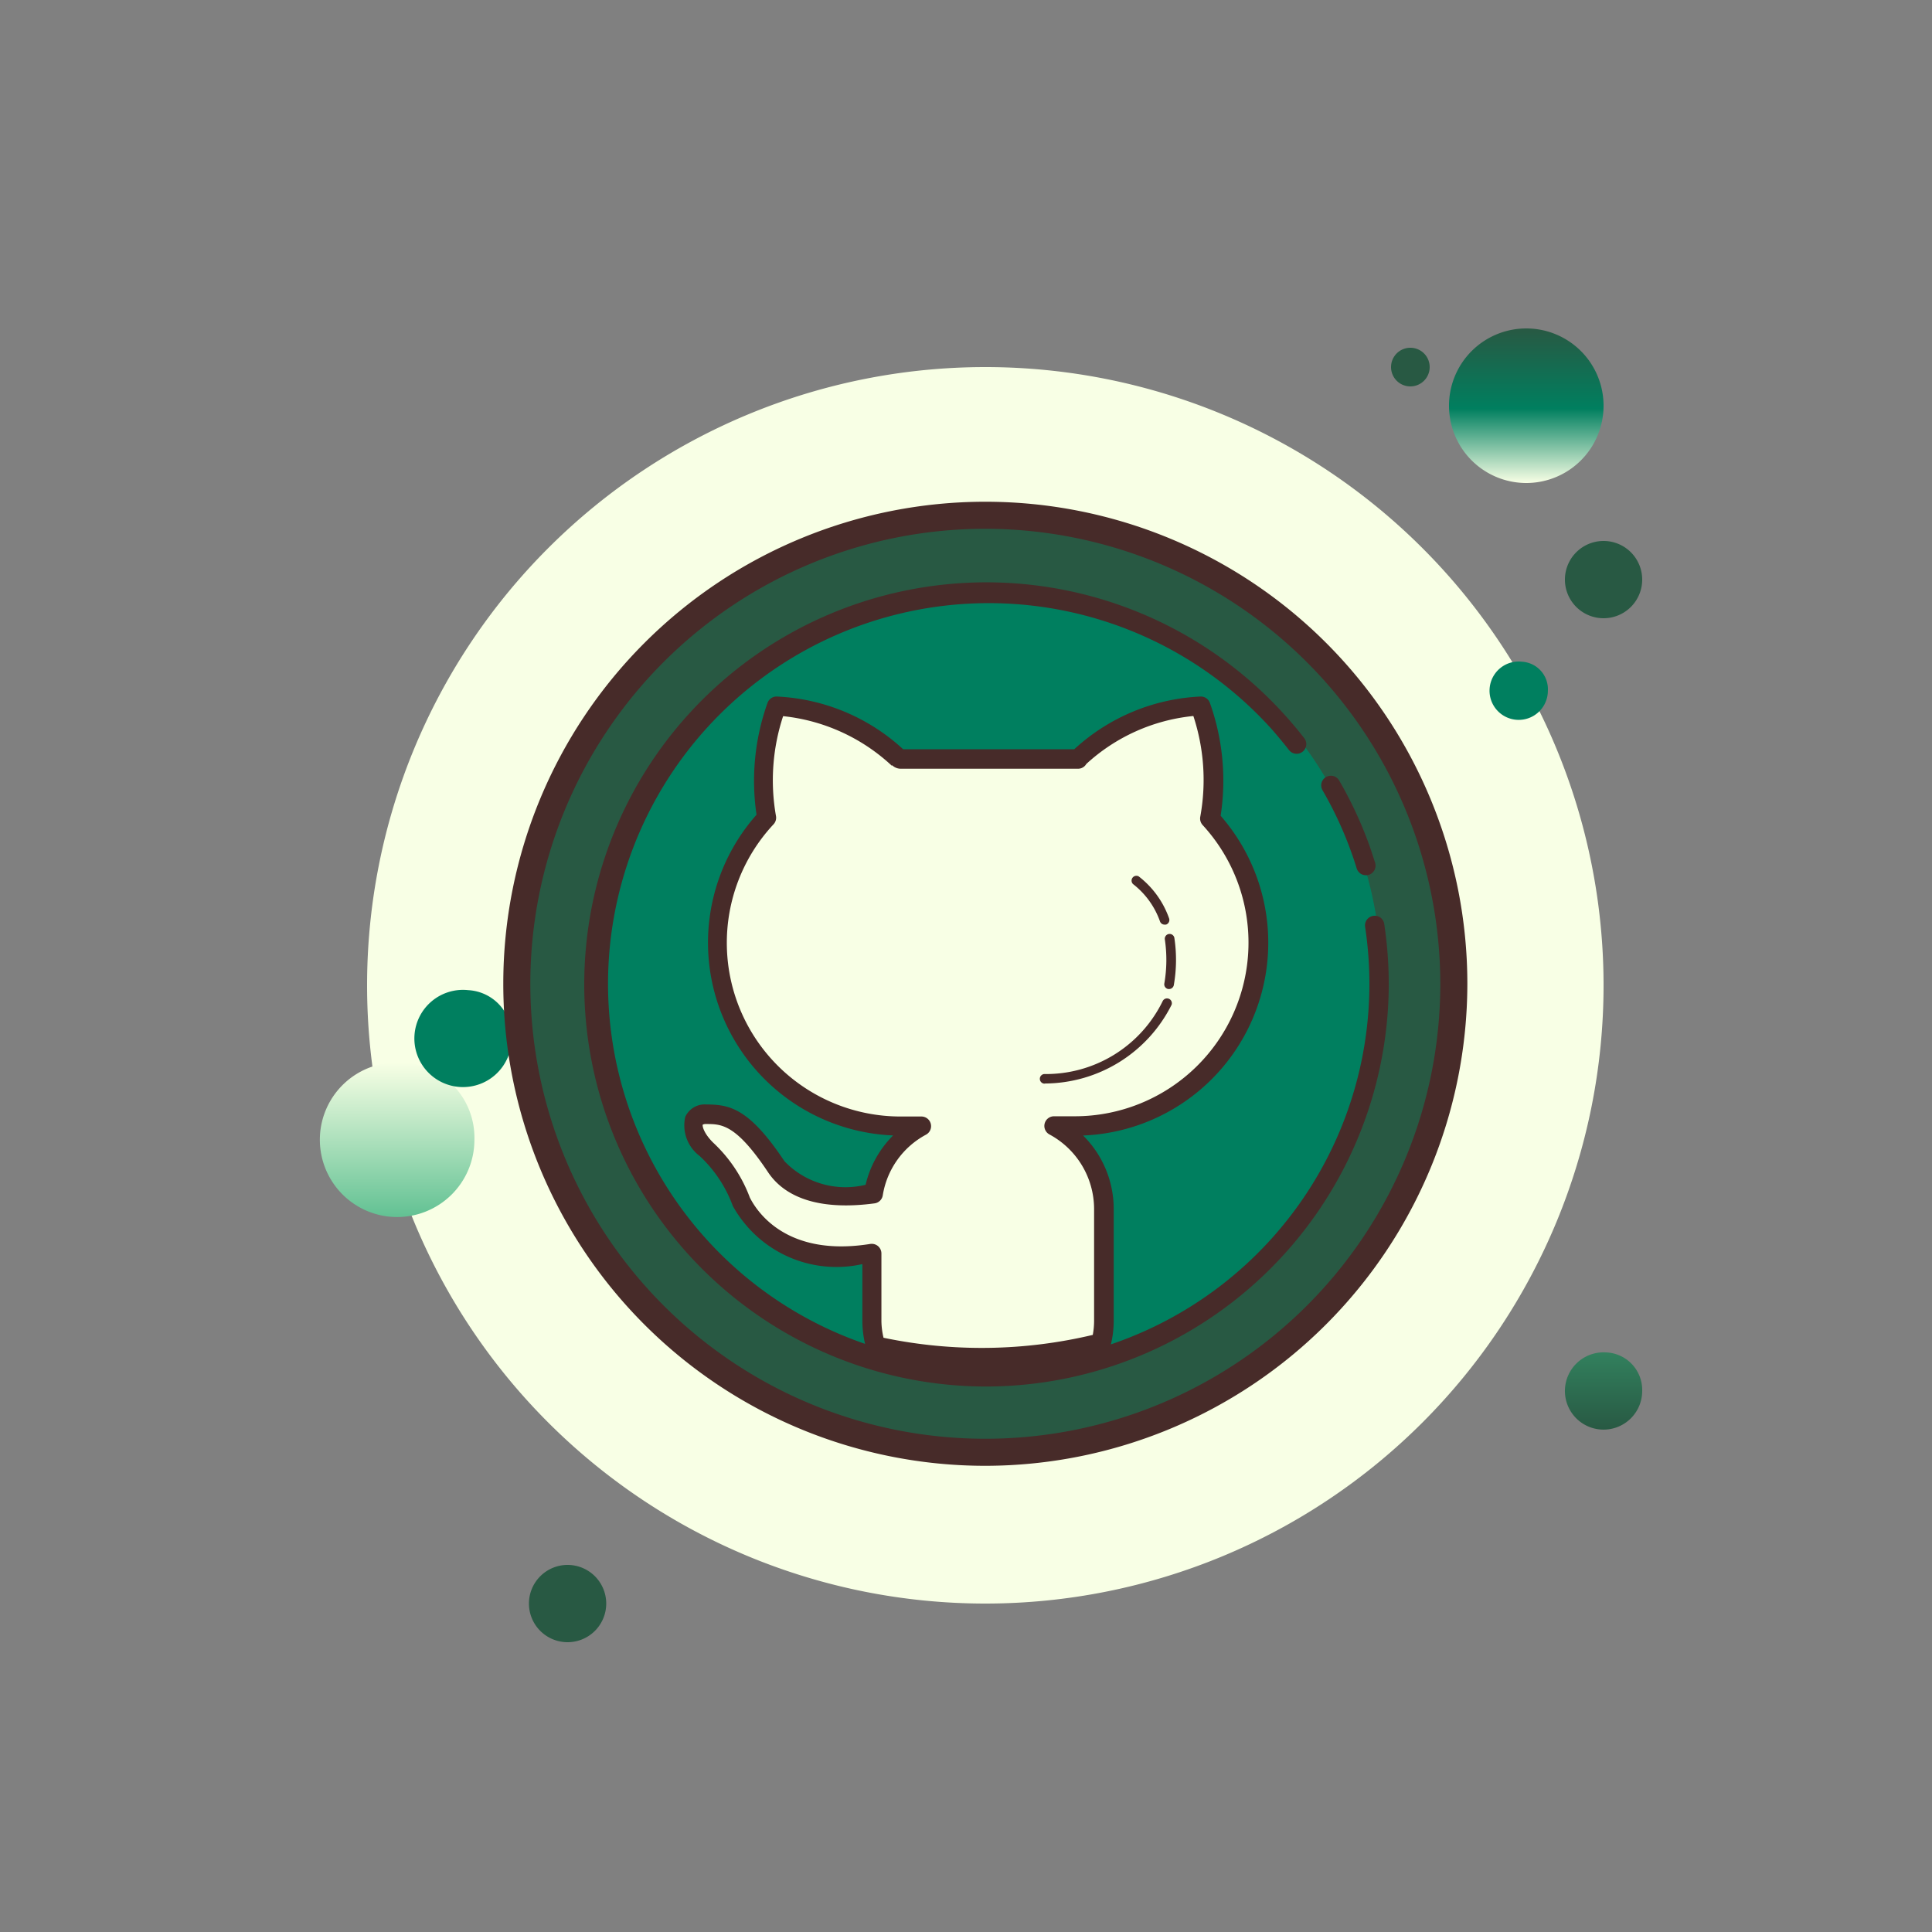 <svg xmlns="http://www.w3.org/2000/svg" xmlns:xlink="http://www.w3.org/1999/xlink" width="50" height="50" viewBox="0 0 50 50">
   <rect x="0" y="0" width="50" height="50" fill="#808080" stroke="none"/>
   <defs>
      <linearGradient id="a" x1="0.5" x2="0.5" y2="1" gradientUnits="objectBoundingBox">
         <stop offset="0" stop-color="#285943"/>
         <stop offset="0.519" stop-color="#007f5f"/>
         <stop offset="1" stop-color="#f8ffe5"/>
      </linearGradient>
      <linearGradient id="b" x1="0.5" x2="0.5" y2="1" gradientUnits="objectBoundingBox">
         <stop offset="0" stop-color="#f8ffe5"/>
         <stop offset="0.519" stop-color="#3fb380"/>
         <stop offset="1" stop-color="#285943"/>
      </linearGradient>
      <clipPath id="d">
         <rect width="50" height="50"/>
      </clipPath>
   </defs>
   <g id="c" clip-path="url(#d)">
      <g transform="translate(3 3)">
         <path d="M0,45V0H45V45Z" fill="rgba(221,221,221,0)"/>
         <g transform="translate(5.5 5.5)">
            <path d="M195.06,30.72a.5.5,0,1,0,.5.5A.5.5,0,0,0,195.06,30.72Z" transform="translate(-167.06 -30.22)" fill="#285943" class="svg-darker"/>
            <path d="M49.28,33.28a16,16,0,1,0,16,16A16,16,0,0,0,49.28,33.28Z" transform="translate(-32.28 -32.28)" fill="#f8ffe5" class="svg-light"/>
            <path d="M204.24,28.16a2,2,0,1,0,2,2A2,2,0,0,0,204.24,28.16Z" transform="translate(-173.24 -28.16)" fill="url(#a)"/>
            <path d="M218.6,56.32a1,1,0,1,0,1,1A1,1,0,0,0,218.6,56.32Z" transform="translate(-185.6 -50.82)" fill="#285943" class="svg-darker"/>
            <path d="M61.216,158.54a1,1,0,1,0,.944,1A.973.973,0,0,0,61.216,158.54Zm-31.167-7.5a2,2,0,1,0,1.889,2A1.947,1.947,0,0,0,30.049,151.04Z" transform="translate(-28.16 -132.04)" fill="url(#b)"/>
            <path d="M59.88,217.6a1,1,0,1,0,1,1A1,1,0,0,0,59.88,217.6Z" transform="translate(-53.691 -185.6)" fill="#285943" class="svg-darker"/>
            <path d="M42.078,90.42A1.258,1.258,0,1,0,43.2,91.67,1.189,1.189,0,0,0,42.078,90.42Zm27.27-8.5a.755.755,0,1,0,.671.75A.714.714,0,0,0,69.348,81.92Z" transform="translate(-38.46 -73.295)" fill="#007f5f" class="svg-color"/>
            <g transform="translate(4.525 4.485)">
               <path d="M78.045,65.6A12.125,12.125,0,1,0,90.17,77.725,12.125,12.125,0,0,0,78.045,65.6Z" transform="translate(-65.57 -65.25)" fill="#285943" class="svg-darker"/>
               <path d="M76.6,88.758A12.475,12.475,0,1,1,89.078,76.283,12.489,12.489,0,0,1,76.6,88.758Zm0-24.25A11.775,11.775,0,1,0,88.378,76.283,11.788,11.788,0,0,0,76.6,64.508Z" transform="translate(-64.128 -63.808)" fill="#472b29"/>
            </g>
            <g transform="translate(6.75 6.629)">
               <path d="M85.77,74.668a10.25,10.25,0,1,0,10.25,10.25A10.25,10.25,0,0,0,85.77,74.668Z" transform="translate(-75.52 -74.668)" fill="#007f5f" class="svg-color"/>
            </g>
            <g transform="translate(25.7 11.587)">
               <path d="M172.988,103.677a.25.25,0,0,1-.239-.177q-.066-.215-.142-.426a9.727,9.727,0,0,0-.735-1.584.25.25,0,1,1,.432-.25,10.223,10.223,0,0,1,.773,1.665c.053.148.1.3.149.449a.25.25,0,0,1-.166.313A.229.229,0,0,1,172.988,103.677Z" transform="translate(-171.838 -101.113)" fill="#472b29"/>
            </g>
            <g transform="translate(6.563 6.571)">
               <path d="M85,95.372a10.406,10.406,0,1,1,7.818-17.3q.224.253.433.521a.25.25,0,1,1-.395.307c-.132-.17-.27-.334-.412-.5a9.852,9.852,0,1,0,2.382,5.076.25.25,0,0,1,.21-.284.247.247,0,0,1,.285.21,10.543,10.543,0,0,1,.117,1.561A10.434,10.434,0,0,1,85,95.372Z" transform="translate(-74.56 -74.56)" fill="#472b29"/>
            </g>
            <g transform="translate(9.19 9.524)">
               <path d="M102.335,95.76a5.645,5.645,0,0,0-.243-2.909,5,5,0,0,0-3.169,1.358l.01.012c-.032,0-.063,0-.1,0h-4.5c-.021,0-.043,0-.064,0l.008-.01a5,5,0,0,0-3.169-1.358,5.677,5.677,0,0,0-.25,2.883,4.745,4.745,0,0,0,3.475,7.982h.537a2.435,2.435,0,0,0-1.247,1.749,2.542,2.542,0,0,1-2.514-.7c-.906-1.358-1.359-1.358-1.811-1.358s-.453.453,0,.906a3.479,3.479,0,0,1,.906,1.358c.386.772,1.406,1.649,3.38,1.332v1.761a2.423,2.423,0,0,0,.1.641,12.7,12.7,0,0,0,5.833-.075,2.446,2.446,0,0,0,.072-.565v-2.908a2.439,2.439,0,0,0-1.286-2.143h.536a4.745,4.745,0,0,0,3.5-7.956Z" transform="translate(-88.712 -92.601)" fill="#f8ffe5" class="svg-main-path"/>
               <path d="M95.32,108.929a11.805,11.805,0,0,1-2.729-.308.25.25,0,0,1-.184-.177,2.646,2.646,0,0,1-.1-.706v-1.476a3.067,3.067,0,0,1-3.353-1.505,3.328,3.328,0,0,0-.859-1.294.991.991,0,0,1-.372-1.011.553.553,0,0,1,.549-.321c.609,0,1.109.105,2.019,1.469a2.19,2.19,0,0,0,2.1.609,2.663,2.663,0,0,1,.712-1.277,4.993,4.993,0,0,1-3.535-8.3,6.012,6.012,0,0,1,.282-2.888.25.25,0,0,1,.237-.171,5.17,5.17,0,0,1,3.276,1.365h4.427a5.17,5.17,0,0,1,3.276-1.365.25.25,0,0,1,.237.171,5.986,5.986,0,0,1,.276,2.915,4.994,4.994,0,0,1-3.56,8.275,2.677,2.677,0,0,1,.793,1.9v2.908a2.678,2.678,0,0,1-.079.623.249.249,0,0,1-.186.186A14.055,14.055,0,0,1,95.32,108.929Zm-2.465-.761a12.42,12.42,0,0,0,5.415-.074,2.036,2.036,0,0,0,.034-.357v-2.908a2.194,2.194,0,0,0-1.156-1.923.25.25,0,0,1,.119-.47H97.8a4.494,4.494,0,0,0,3.313-7.537.251.251,0,0,1-.06-.222,5.287,5.287,0,0,0-.18-2.6,4.8,4.8,0,0,0-2.771,1.242.247.247,0,0,1-.215.123l-.051,0-4.537,0a.325.325,0,0,1-.221-.09l-.011.01a4.864,4.864,0,0,0-2.811-1.281,5.31,5.31,0,0,0-.186,2.577.25.25,0,0,1-.062.222,4.495,4.495,0,0,0,3.291,7.562h.536a.25.25,0,0,1,.119.47,2.172,2.172,0,0,0-1.119,1.57.249.249,0,0,1-.213.208c-1.332.179-2.284-.1-2.756-.806-.831-1.247-1.206-1.247-1.6-1.247a.171.171,0,0,0-.09.016c-.013.032.021.218.267.463a3.731,3.731,0,0,1,.952,1.424c.185.368.955,1.547,3.117,1.2a.255.255,0,0,1,.2.056.252.252,0,0,1,.088.191v1.761A1.988,1.988,0,0,0,92.855,108.169Z" transform="translate(-87.679 -91.571)" fill="#472b29"/>
            </g>
            <g transform="translate(18.406 17.329)">
               <path d="M141.629,131.487a3.521,3.521,0,0,1-3.177,1.965" transform="translate(-138.328 -131.361)" fill="#f8ffe5" class="svg-light"/>
               <path d="M137.938,133.06a.125.125,0,0,1-.01-.249A3.361,3.361,0,0,0,141,130.918a.125.125,0,0,1,.228.1,3.685,3.685,0,0,1-3.281,2.038Z" transform="translate(-137.813 -130.844)" fill="#472b29"/>
            </g>
            <g transform="translate(21.63 15.675)">
               <path d="M155.993,121.37a3.687,3.687,0,0,1-.015,1.171" transform="translate(-155.853 -121.245)" fill="#f8ffe5" class="svg-light"/>
               <path d="M155.464,122.151l-.022,0a.124.124,0,0,1-.1-.145,3.592,3.592,0,0,0,.014-1.131.125.125,0,1,1,.247-.036,3.78,3.78,0,0,1-.016,1.211A.124.124,0,0,1,155.464,122.151Z" transform="translate(-155.339 -120.73)" fill="#472b29"/>
            </g>
            <g transform="translate(20.77 14.151)">
               <path d="M151.252,112.32a2.252,2.252,0,0,1,.744,1.028" transform="translate(-151.127 -112.195)" fill="#f8ffe5" class="svg-light"/>
               <path d="M151.481,112.96a.126.126,0,0,1-.117-.079,2.112,2.112,0,0,0-.7-.971.125.125,0,0,1,.145-.2,2.361,2.361,0,0,1,.788,1.085.126.126,0,0,1-.071.162A.131.131,0,0,1,151.481,112.96Z" transform="translate(-150.612 -111.682)" fill="#472b29"/>
            </g>
         </g>
      </g>
   </g>
</svg>